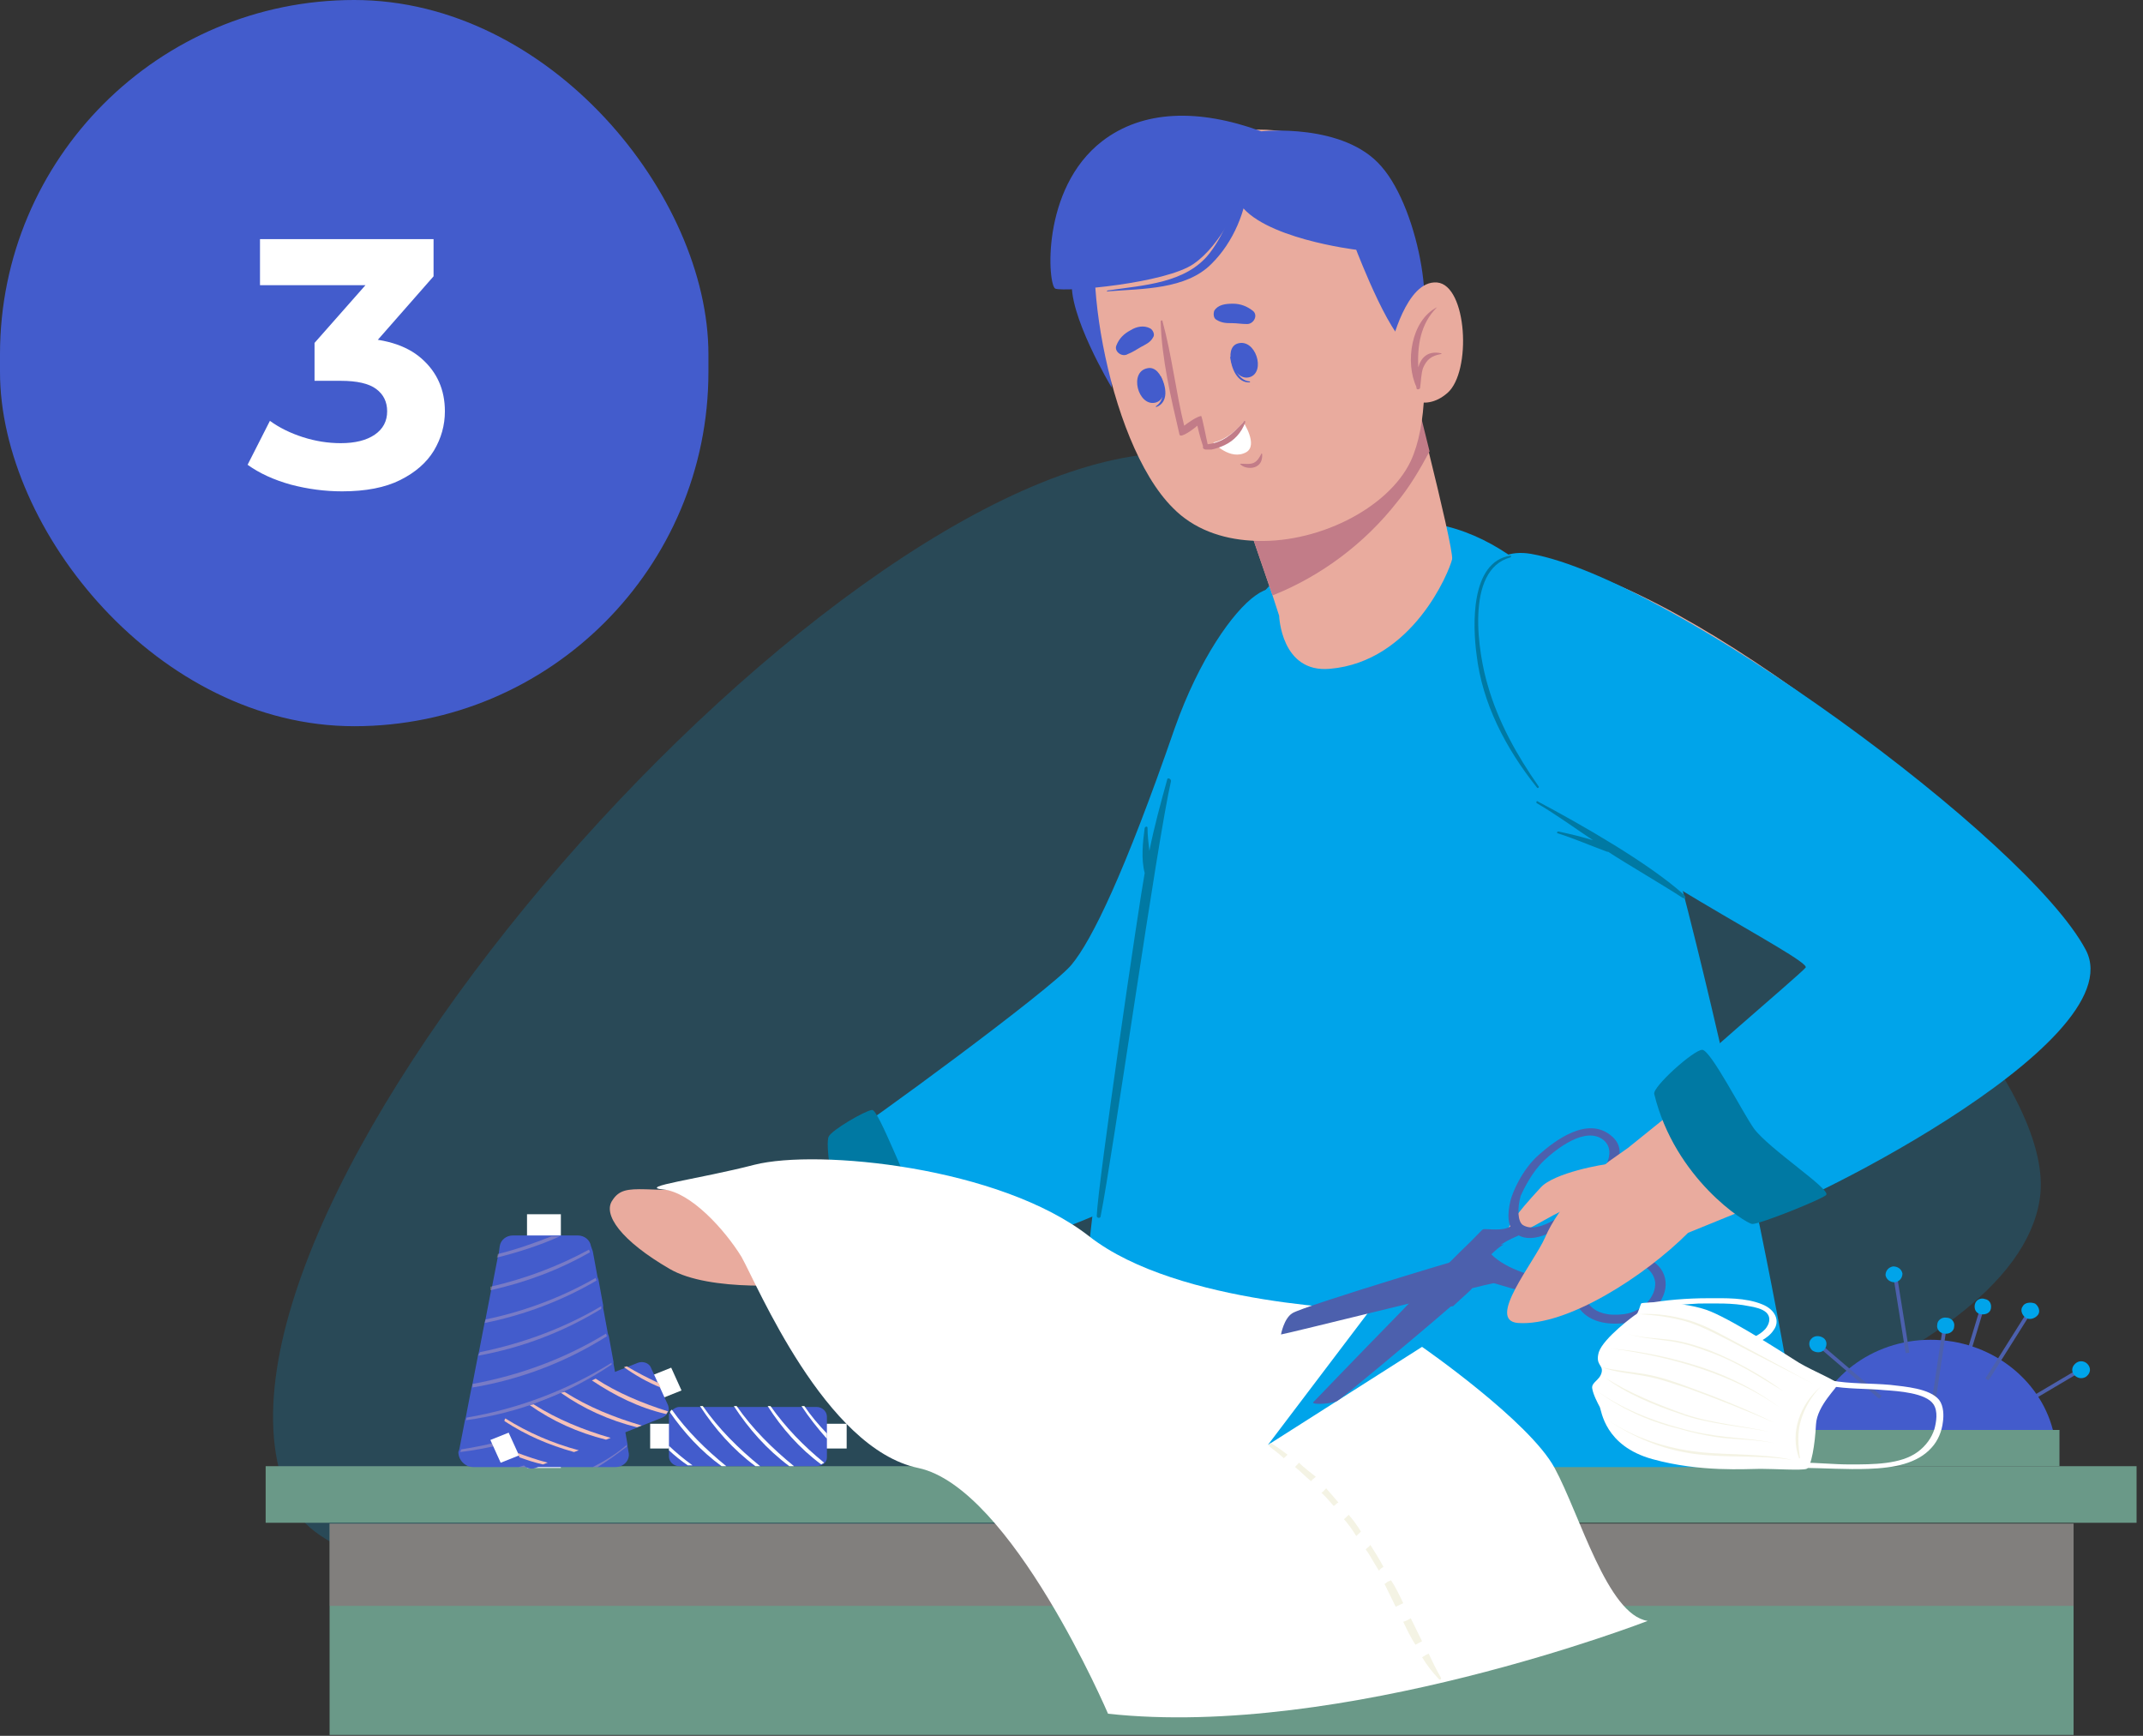 <svg width="121" height="98" viewBox="0 0 121 98" fill="none" xmlns="http://www.w3.org/2000/svg">
<rect x="0" y="0" width="121" height="98" fill="#333333" stroke="none"/>
<rect width="40" height="41" rx="20" fill="#435CCC"/>
<path d="M19.32 27.74C18.347 27.74 17.38 27.613 16.42 27.36C15.46 27.093 14.647 26.72 13.98 26.24L15.24 23.76C15.773 24.147 16.393 24.453 17.1 24.68C17.807 24.907 18.52 25.02 19.24 25.02C20.053 25.02 20.693 24.86 21.16 24.54C21.627 24.22 21.86 23.78 21.86 23.22C21.86 22.687 21.653 22.267 21.24 21.96C20.827 21.653 20.16 21.5 19.24 21.5H17.76V19.36L21.66 14.94L22.02 16.1H14.68V13.5H24.48V15.6L20.6 20.02L18.96 19.08H19.9C21.62 19.08 22.92 19.467 23.8 20.24C24.68 21.013 25.12 22.007 25.12 23.22C25.12 24.007 24.913 24.747 24.5 25.44C24.087 26.12 23.453 26.673 22.6 27.1C21.747 27.527 20.653 27.74 19.32 27.74Z" fill="white"/>
<path opacity="0.2" d="M115.169 67.705C117.027 55.776 76.258 25.231 65.801 25.581C46.266 26.229 8.099 70.05 16.645 85.223C23.069 96.603 112.249 86.82 115.169 67.705Z" fill="#00A4EA"/>
<path d="M15 82.777H120.637V85.972H15V82.777Z" fill="#6A9988"/>
<path d="M18.61 86.022H117.08V97.95H18.61V86.022Z" fill="#6A9988"/>
<g opacity="0.5">
<path d="M18.61 86.022H117.08V90.663H18.61V86.022Z" fill="#976572"/>
</g>
<path d="M37.825 71.647C40.054 72.945 44.991 72.596 46.106 72.346C46.106 72.346 65.375 69.302 70.896 61.915C74.293 57.373 76.257 50.286 75.939 43.798C75.674 37.809 72.17 29.523 68.083 38.158C66.278 42.001 64.154 51.234 60.863 55.277C60.173 56.126 50.14 66.257 41.541 67.056C36.498 67.505 35.33 66.607 34.587 67.754C34.003 68.553 35.065 70.05 37.825 71.647Z" fill="#E9AB9E"/>
<path d="M67.977 62.963C67.924 62.514 67.446 62.115 66.916 62.215C66.438 62.314 66.172 62.813 66.491 63.213C66.703 63.512 67.34 63.412 67.287 62.963C67.287 62.913 67.181 62.913 67.181 62.963C67.128 63.213 66.809 63.163 66.703 62.963C66.65 62.813 66.703 62.664 66.862 62.564C67.075 62.414 67.34 62.514 67.499 62.664C67.659 62.813 67.712 63.063 67.659 63.263C67.606 63.512 67.34 63.662 67.128 63.762C67.075 63.812 67.075 63.862 67.128 63.862C67.606 63.862 68.083 63.412 67.977 62.963Z" fill="#C27C88"/>
<path d="M51.68 71.947C53.166 71.598 66.065 68.353 70.578 63.063C75.143 57.773 77.797 50.436 76.098 41.702C74.93 35.862 73.391 31.819 70.896 33.616C69.622 34.514 67.711 37.21 66.331 41.103C63.517 49.238 61.66 53.081 60.492 54.478C59.324 55.876 48.76 63.612 47.698 64.211C46.637 64.76 50.565 72.197 51.68 71.947Z" fill="#00A4EA"/>
<path d="M49.239 62.664C49.61 62.614 51.256 67.106 51.84 67.854C52.424 68.603 54.759 71.248 54.547 71.448C54.335 71.647 51.096 72.746 50.672 72.546C50.247 72.346 48.071 69.551 47.54 68.403C46.956 67.255 46.584 64.51 46.797 64.161C46.956 63.812 48.814 62.714 49.239 62.664Z" fill="#0079A3"/>
<path d="M80.133 29.474C73.391 29.024 69.41 34.714 66.703 41.901C63.199 51.234 59.908 81.081 60.81 82.827H101.579C102.269 81.929 95.368 48.19 91.705 39.505C90.272 36.012 85.972 29.873 80.133 29.474Z" fill="#00A4EA"/>
<path d="M65.907 43.997C65.535 45.345 65.164 46.693 64.898 48.04C64.845 47.591 64.792 47.142 64.792 46.742C64.792 46.643 64.686 46.643 64.633 46.742C64.527 47.541 64.421 48.489 64.633 49.288C64.314 50.985 61.979 66.906 61.925 68.653C61.925 68.753 62.085 68.803 62.138 68.703C62.828 65.259 65.323 47.541 66.119 44.097C66.119 43.947 65.907 43.898 65.907 43.997Z" fill="#0079A3"/>
<path d="M69.092 25.581L71.852 33.616L72.224 34.764C72.224 34.764 72.33 38.008 75.09 37.759C79.762 37.359 81.832 32.269 81.991 31.57C82.044 31.22 81.354 28.276 80.664 25.481C80.027 22.836 79.337 20.29 79.337 20.29L78.169 20.889L69.092 25.581Z" fill="#E9AB9E"/>
<path d="M69.091 25.581L71.852 33.616C74.612 32.518 77.054 30.671 78.859 28.376C79.602 27.477 80.186 26.479 80.717 25.481C80.08 22.836 79.39 20.29 79.39 20.29L78.222 20.889L69.091 25.581Z" fill="#C27C88"/>
<path d="M62.402 12.404C62.402 12.404 60.862 13.902 60.544 15.748C60.225 17.645 62.773 21.887 62.773 21.887L62.402 12.404Z" fill="#435CCC"/>
<path d="M76.841 9.51C79.814 12.554 81.513 22.037 79.655 26.03C78.381 28.725 74.293 30.771 70.631 30.522C68.985 30.422 67.393 29.873 66.225 28.675C62.456 24.932 60.704 13.702 62.509 11.306C65.588 7.114 73.179 5.766 76.841 9.51Z" fill="#E9AB9E"/>
<path d="M69.461 20.14C69.461 20.14 69.514 20.14 69.514 20.19C69.674 20.789 69.939 21.488 70.576 21.538V21.588C69.833 21.638 69.514 20.739 69.461 20.14Z" fill="#435CCC"/>
<path d="M69.886 19.392C70.895 19.092 71.479 20.989 70.577 21.288C69.621 21.588 69.037 19.641 69.886 19.392Z" fill="#435CCC"/>
<path d="M65.534 21.238L65.481 21.288C65.694 21.887 65.8 22.586 65.269 22.935V22.985C66.012 22.736 65.853 21.788 65.534 21.238Z" fill="#435CCC"/>
<path d="M64.79 20.789C63.729 20.989 64.26 22.935 65.215 22.736C66.171 22.536 65.64 20.59 64.79 20.789Z" fill="#435CCC"/>
<path d="M71.215 25.631C71.108 25.83 71.002 26.03 70.79 26.13C70.578 26.229 70.259 26.18 70.047 26.18C70.047 26.18 69.994 26.18 70.047 26.229C70.259 26.429 70.684 26.479 70.949 26.329C71.215 26.18 71.268 25.93 71.268 25.68C71.268 25.581 71.215 25.581 71.215 25.631Z" fill="#C27C88"/>
<path d="M70.418 18.294C70.1 18.294 69.834 18.244 69.569 18.244C69.251 18.244 68.985 18.244 68.666 18.044C68.507 17.944 68.507 17.695 68.56 17.545C68.773 17.196 69.197 17.146 69.622 17.146C70.047 17.146 70.418 17.296 70.737 17.545C71.055 17.795 70.79 18.294 70.418 18.294Z" fill="#435CCC"/>
<path d="M63.676 19.991C63.942 19.891 64.154 19.741 64.419 19.591C64.685 19.442 64.95 19.342 65.11 19.042C65.216 18.893 65.11 18.643 64.95 18.543C64.579 18.344 64.154 18.443 63.836 18.643C63.464 18.843 63.199 19.092 63.039 19.492C62.88 19.841 63.358 20.19 63.676 19.991Z" fill="#435CCC"/>
<path d="M68.507 24.982C68.507 24.982 69.462 26.03 70.365 25.531C71.055 25.131 70.205 23.834 70.205 23.834C70.205 23.834 69.462 24.782 68.507 24.982Z" fill="white"/>
<path d="M70.312 23.834C70.1 24.433 69.675 24.882 69.145 25.131C68.932 25.231 68.667 25.331 68.401 25.381C68.348 25.381 68.295 25.381 68.242 25.381C68.189 25.381 68.136 25.381 68.083 25.381C68.03 25.381 67.924 25.331 67.924 25.281V25.231V25.181C67.764 24.732 67.605 24.033 67.605 24.033C67.446 24.183 66.65 24.782 66.597 24.532C66.119 22.486 65.588 20.24 65.535 18.144C65.535 18.094 65.641 18.044 65.641 18.144C66.172 20.09 66.384 22.087 66.862 24.033C67.127 23.834 67.552 23.534 67.818 23.484C67.871 23.484 68.136 24.882 68.189 25.081C69.038 24.982 69.569 24.532 70.206 23.834C70.259 23.734 70.312 23.734 70.312 23.834Z" fill="#C27C88"/>
<path d="M79.708 19.392C78.805 19.941 76.576 14.101 76.576 14.101C76.576 14.101 71.161 13.453 69.94 11.406C69.94 11.406 68.985 13.802 67.392 14.9C65.8 15.998 60.173 16.497 59.589 16.297C59.164 16.148 58.74 10.658 62.243 7.962C64.526 6.216 67.658 6.116 71.214 7.413C71.214 7.413 75.886 6.914 78.009 9.41C80.186 11.905 81.247 18.493 79.708 19.392Z" fill="#435CCC"/>
<path d="M62.561 16.397C64.578 16.098 66.967 15.998 68.294 14.301C69.25 13.053 69.674 11.606 70.099 10.108C70.152 9.909 70.471 9.959 70.471 10.158C70.418 11.855 69.621 13.702 68.4 14.9C66.967 16.347 64.525 16.297 62.561 16.447C62.455 16.497 62.508 16.397 62.561 16.397Z" fill="#435CCC"/>
<path d="M78.54 19.541C78.54 19.541 79.389 15.798 81.141 15.948C82.84 16.098 83.105 20.989 81.725 22.187C80.345 23.385 79.124 22.237 79.124 22.237L78.54 19.541Z" fill="#E9AB9E"/>
<path d="M81.14 17.346C81.194 17.346 81.194 17.346 81.14 17.346C80.185 18.294 80.026 19.541 80.079 20.739C80.238 20.19 80.61 19.791 81.353 19.941C81.406 19.941 81.406 19.991 81.353 19.991C80.822 20.09 80.556 20.29 80.344 20.789C80.238 21.139 80.238 21.488 80.185 21.887C80.185 21.987 79.973 22.037 79.973 21.887C79.973 21.887 79.973 21.887 79.973 21.837C79.336 20.49 79.654 18.094 81.14 17.346Z" fill="#C27C88"/>
<path d="M42.604 65.758C46.16 64.86 56.459 65.858 61.501 69.801C66.544 73.744 77.374 73.943 77.374 73.943L71.587 81.58L80.293 76.04C80.293 76.04 86.345 80.232 87.778 82.877C89.211 85.522 90.751 91.162 93.033 91.512C93.033 91.512 75.781 98.2 62.563 96.752C62.563 96.752 57.096 83.975 51.84 82.877C46.585 81.779 42.763 72.546 41.861 70.949C40.905 69.401 38.994 67.305 37.455 67.156C35.915 67.006 39.525 66.557 42.604 65.758Z" fill="white"/>
<path d="M86.981 67.056C87.724 66.207 90.591 65.708 90.909 65.708C91.228 65.708 89.104 68.004 88.573 68.204C87.671 68.503 85.601 69.951 85.176 69.751C84.858 69.551 85.548 68.603 86.981 67.056Z" fill="#E9AB9E"/>
<path d="M74.135 79.184C74.135 79.184 76.577 76.638 79.019 74.143C80.293 72.795 81.62 71.498 82.522 70.599C83.265 69.901 83.69 69.401 83.743 69.401C83.956 69.352 84.911 69.551 85.336 69.202C85.76 68.853 86.079 69.501 86.132 69.551C86.185 69.601 85.495 69.801 84.858 70.2C84.593 70.35 84.38 70.549 84.168 70.749C83.531 71.448 83.265 72.346 83.053 72.696C83 72.795 82.575 73.145 81.991 73.694C79.921 75.49 75.728 78.984 75.515 79.084C75.303 79.234 74.188 79.334 74.135 79.184Z" fill="#4C60AD"/>
<path d="M88.786 72.746C88.786 72.047 89.635 71.049 91.228 70.849C92.82 70.649 93.935 71.298 94.041 72.346C94.147 73.394 93.139 74.492 91.812 74.692C89.317 74.992 88.786 73.444 88.786 72.746ZM91.706 74.193C92.767 74.043 93.51 73.195 93.457 72.396C93.351 71.598 92.502 71.099 91.281 71.248C90.06 71.398 89.423 72.197 89.423 72.696C89.37 73.294 89.794 74.442 91.706 74.193Z" fill="#4C60AD"/>
<path d="M85.281 67.804C85.388 67.355 85.918 66.058 86.874 65.209C87.829 64.361 89.634 63.013 90.962 64.111C92.289 65.159 90.59 66.956 89.74 67.904C88.785 68.952 86.715 70.5 85.6 69.651C85.069 69.252 85.122 68.503 85.281 67.804ZM85.972 69.152C86.874 69.751 88.679 68.353 89.369 67.555C90.006 66.856 91.545 65.209 90.537 64.361C89.528 63.562 87.883 64.86 87.192 65.509C86.502 66.157 86.025 67.156 85.865 67.505C85.653 68.254 85.706 68.952 85.972 69.152Z" fill="#4C60AD"/>
<path d="M79.018 74.193C80.292 72.845 81.619 71.548 82.521 70.649C83.318 70.499 84.22 70.35 84.91 70.25C84.645 70.4 84.432 70.599 84.22 70.799C83.583 71.498 83.318 72.396 83.105 72.746C83.052 72.845 82.628 73.195 82.044 73.744C81.088 73.844 80.079 73.993 79.018 74.193Z" fill="#4C60AD"/>
<path d="M72.329 75.341C72.488 75.341 84.167 72.446 84.326 72.446C84.485 72.446 85.865 72.995 86.768 72.945C87.67 72.945 89.104 72.795 89.157 72.746C89.21 72.696 89.316 71.947 89.263 71.897C89.21 71.897 88.307 72.147 87.458 72.147C86.609 72.147 84.751 71.548 84.061 70.649C84.008 70.599 73.55 73.744 72.966 74.143C72.488 74.442 72.329 75.341 72.329 75.341Z" fill="#4C60AD"/>
<path d="M82.523 72.197C82.629 72.246 82.735 72.246 82.788 72.197H82.841C83.053 71.997 82.894 71.647 82.629 71.697C82.31 71.697 82.257 72.097 82.523 72.197Z" fill="#4C60AD"/>
<path d="M87.99 31.869C97.014 34.065 113.258 47.341 117.186 54.179C118.301 56.126 114.479 59.32 113.948 59.719C112.302 60.967 105.932 56.425 103.756 54.878C100.624 52.682 88.68 45.794 86.663 43.299C83.372 39.256 82.257 30.472 87.99 31.869Z" fill="#E9AB9E"/>
<path d="M116.867 55.527C116.814 57.373 114.903 59.17 112.408 60.867C108.214 63.612 102.269 66.706 100.198 67.705C98.553 68.503 94.041 63.412 95.846 61.666C97.969 59.719 100.251 57.523 102.163 55.577C104.445 53.231 106.834 51.384 109.541 50.885C112.514 50.386 116.92 53.78 116.867 55.527Z" fill="#E9AB9E"/>
<path d="M97.12 60.617L91.918 64.81C91.918 64.81 91.493 65.109 90.856 65.558C89.741 66.457 88.043 68.004 87.246 69.851C86.609 71.298 83.902 74.542 85.707 74.692C88.467 74.892 92.873 72.047 95.315 69.601L102.057 66.856C102.057 66.856 101.313 61.715 97.12 60.617Z" fill="#E9AB9E"/>
<path d="M115.116 55.776C114.638 55.776 114.213 56.076 114.213 56.525C114.213 56.924 114.638 57.273 115.116 57.074C115.434 56.924 115.487 56.425 115.063 56.375C115.01 56.375 115.01 56.475 115.063 56.475C115.275 56.575 115.169 56.824 114.957 56.874C114.797 56.874 114.638 56.824 114.585 56.675C114.479 56.475 114.585 56.275 114.797 56.175C114.957 56.076 115.222 56.076 115.434 56.175C115.647 56.275 115.753 56.525 115.806 56.724C115.806 56.774 115.912 56.774 115.912 56.724C115.912 56.225 115.594 55.776 115.116 55.776Z" fill="#AB8177"/>
<path d="M86.45 31.27C94.306 32.668 114.478 47.391 117.77 53.63C120.583 58.97 100.305 68.803 99.296 68.653C96.855 68.353 93.563 62.514 94.041 61.765C94.519 61.017 101.579 55.077 101.951 54.628C102.322 54.179 90.856 48.589 86.609 44.297C82.416 40.104 81.513 30.422 86.45 31.27Z" fill="#00A4EA"/>
<path d="M95.05 50.486C93.033 48.689 89.264 46.543 86.823 45.245C86.769 45.195 86.716 45.295 86.769 45.345C87.884 45.994 88.893 46.742 89.954 47.441C89.317 47.242 88.68 47.092 87.99 46.942C87.937 46.942 87.884 46.992 87.937 47.042C88.893 47.341 89.795 47.741 90.751 48.09H90.804C91.706 48.689 94.095 50.086 94.998 50.685C95.21 50.785 95.21 50.635 95.05 50.486Z" fill="#0079A3"/>
<path d="M85.282 31.37C85.335 31.37 85.335 31.42 85.282 31.47C82.681 32.169 83.477 36.96 84.008 38.707C84.592 40.753 85.653 42.65 86.874 44.397C86.927 44.447 86.821 44.546 86.768 44.447C85.016 42.251 83.689 39.705 83.371 36.96C83.158 35.363 82.999 31.72 85.282 31.37Z" fill="#0079A3"/>
<path d="M103.118 67.455C103.011 67.655 99.296 69.152 98.924 69.102C98.552 69.052 94.571 66.557 93.403 61.765C93.297 61.366 95.633 59.27 96.111 59.27C96.588 59.27 98.393 62.813 99.03 63.712C99.879 64.86 103.33 67.106 103.118 67.455Z" fill="#0079A3"/>
<path d="M80.399 93.508C80.346 93.508 80.346 93.558 80.293 93.558C80.558 94.007 80.877 94.406 81.249 94.806C81.302 94.856 81.408 94.806 81.355 94.706C81.089 94.257 80.877 93.808 80.665 93.358C80.558 93.408 80.452 93.458 80.399 93.508Z" fill="#F4F3E4"/>
<path d="M79.656 91.362C79.497 91.462 79.391 91.512 79.231 91.562C79.444 92.011 79.656 92.46 79.921 92.859C80.028 92.809 80.187 92.71 80.293 92.66C80.081 92.21 79.868 91.811 79.656 91.362Z" fill="#F4F3E4"/>
<path d="M78.328 89.316C78.275 89.365 78.222 89.415 78.169 89.415C78.381 89.865 78.594 90.264 78.806 90.713C78.912 90.663 79.018 90.613 79.124 90.563C79.177 90.563 79.177 90.513 79.231 90.513C79.018 90.064 78.806 89.615 78.54 89.216C78.487 89.266 78.381 89.266 78.328 89.316Z" fill="#F4F3E4"/>
<path d="M77.374 87.219C77.321 87.319 77.215 87.369 77.109 87.469C77.215 87.619 77.321 87.768 77.427 87.968C77.586 88.218 77.692 88.417 77.852 88.667C77.905 88.667 77.905 88.617 77.905 88.617C77.958 88.567 78.011 88.517 78.117 88.467C77.852 87.968 77.586 87.569 77.374 87.219Z" fill="#F4F3E4"/>
<path d="M76.152 85.522C76.046 85.622 75.993 85.672 75.886 85.772C76.152 86.072 76.364 86.371 76.576 86.72C76.629 86.67 76.683 86.621 76.789 86.521L76.842 86.471C76.629 86.121 76.417 85.822 76.152 85.522Z" fill="#F4F3E4"/>
<path d="M74.878 84.025C74.772 84.125 74.719 84.225 74.613 84.275C74.878 84.524 75.091 84.774 75.303 85.023C75.409 84.973 75.462 84.874 75.568 84.824C75.356 84.574 75.144 84.325 74.878 84.025Z" fill="#F4F3E4"/>
<path d="M73.339 82.578C73.286 82.678 73.18 82.728 73.127 82.827C73.446 83.077 73.711 83.376 74.029 83.626C74.083 83.526 74.189 83.476 74.295 83.376C73.976 83.127 73.658 82.877 73.339 82.578Z" fill="#F4F3E4"/>
<path d="M71.693 81.679C71.958 81.879 72.223 82.079 72.489 82.328C72.542 82.278 72.648 82.178 72.701 82.129C72.436 81.929 72.17 81.729 71.852 81.53C71.746 81.38 71.586 81.58 71.693 81.679Z" fill="#F4F3E4"/>
<path d="M111.835 73.754L112.039 73.808L110.73 78.129L110.526 78.074L111.835 73.754Z" fill="#4C60AD"/>
<path d="M111.506 73.644C111.453 73.894 111.559 74.143 111.825 74.193C112.09 74.243 112.356 74.143 112.409 73.894C112.462 73.644 112.356 73.394 112.09 73.344C111.825 73.245 111.559 73.394 111.506 73.644Z" fill="#00A4EA"/>
<path d="M100.816 77.118L105.002 79.283L104.9 79.458L100.714 77.293L100.816 77.118Z" fill="#4C60AD"/>
<path d="M100.519 77.587C100.731 77.687 101.05 77.637 101.156 77.387C101.262 77.188 101.209 76.888 100.943 76.788C100.731 76.688 100.413 76.738 100.306 76.988C100.2 77.188 100.306 77.487 100.519 77.587Z" fill="#00A4EA"/>
<path d="M117.473 77.215L117.586 77.384L113.543 79.777L113.43 79.608L117.473 77.215Z" fill="#4C60AD"/>
<path d="M117.239 76.938C117.027 77.088 116.921 77.337 117.08 77.587C117.239 77.786 117.505 77.886 117.77 77.737C117.982 77.587 118.088 77.337 117.929 77.088C117.77 76.838 117.451 76.788 117.239 76.938Z" fill="#00A4EA"/>
<path d="M102.163 80.731H115.912C115.169 77.836 112.355 75.64 109.011 75.64C105.667 75.64 102.907 77.836 102.163 80.731Z" fill="#435CCC"/>
<path d="M101.844 80.731H116.283V82.777H101.844V80.731Z" fill="#6A9988"/>
<path d="M114.534 73.962L114.717 74.064L112.283 77.929L112.1 77.827L114.534 73.962Z" fill="#4C60AD"/>
<path d="M114.213 73.744C114.053 73.943 114.16 74.243 114.372 74.393C114.584 74.542 114.903 74.442 115.062 74.243C115.221 74.043 115.115 73.744 114.903 73.594C114.637 73.494 114.319 73.544 114.213 73.744Z" fill="#00A4EA"/>
<path d="M107.096 71.927L107.809 76.369L107.599 76.399L106.886 71.957L107.096 71.927Z" fill="#4C60AD"/>
<path d="M106.462 71.997C106.516 72.246 106.728 72.396 106.993 72.396C107.259 72.346 107.418 72.147 107.418 71.897C107.365 71.647 107.153 71.498 106.887 71.498C106.622 71.548 106.462 71.747 106.462 71.997Z" fill="#00A4EA"/>
<path d="M109.71 74.855L109.92 74.883L109.254 79.331L109.044 79.303L109.71 74.855Z" fill="#4C60AD"/>
<path d="M109.382 74.792C109.329 75.041 109.541 75.291 109.807 75.291C110.072 75.341 110.338 75.141 110.338 74.892C110.391 74.642 110.178 74.393 109.913 74.393C109.647 74.343 109.382 74.542 109.382 74.792Z" fill="#00A4EA"/>
<path d="M102.705 75.795L106.238 78.819L106.095 78.966L102.562 75.943L102.705 75.795Z" fill="#4C60AD"/>
<path d="M102.323 76.239C102.536 76.389 102.854 76.389 103.013 76.189C103.173 75.99 103.173 75.69 102.96 75.54C102.748 75.391 102.43 75.391 102.27 75.59C102.111 75.74 102.111 76.04 102.323 76.239Z" fill="#00A4EA"/>
<path d="M29.757 68.553H31.668V82.877H29.757V68.553Z" fill="white"/>
<path d="M26.731 82.827H34.746C35.224 82.827 35.596 82.428 35.49 81.979L35.437 81.68V81.58L35.171 80.082V79.983L34.906 78.535V78.435L34.64 76.988V76.888L34.375 75.441L34.322 75.291L34.056 73.844V73.694L33.791 72.246L33.738 72.097L33.472 70.649L33.419 70.5L33.366 70.35C33.313 70.001 32.995 69.751 32.623 69.751H28.96C28.589 69.751 28.27 70.001 28.217 70.35L28.164 70.749L28.111 70.949L27.792 72.596L27.739 72.796L27.421 74.442L27.368 74.642L27.049 76.289L26.996 76.489L26.678 78.136L26.625 78.335L26.306 79.983L26.253 80.182L25.934 81.829L25.881 81.979C25.881 82.428 26.253 82.827 26.731 82.827Z" fill="#435CCC"/>
<g opacity="0.3">
<path d="M28.057 70.999C29.278 70.699 30.498 70.3 31.613 69.801H31.136C30.127 70.2 29.118 70.55 28.11 70.799L28.057 70.999Z" fill="#F5C1B8"/>
<path d="M27.686 72.845C29.703 72.396 31.561 71.698 33.312 70.699L33.259 70.55C31.508 71.498 29.65 72.197 27.686 72.646V72.845Z" fill="#F5C1B8"/>
<path d="M27.367 74.692C29.596 74.243 31.72 73.444 33.684 72.296L33.63 72.147C31.72 73.245 29.596 74.043 27.42 74.492L27.367 74.692Z" fill="#F5C1B8"/>
<path d="M26.995 76.539C29.49 76.09 31.826 75.191 33.949 73.894V73.744C31.826 74.992 29.543 75.84 27.101 76.339L26.995 76.539Z" fill="#F5C1B8"/>
<path d="M26.677 78.335C29.384 77.886 31.985 76.888 34.268 75.441L34.215 75.291C31.932 76.689 29.384 77.637 26.677 78.136V78.335Z" fill="#F5C1B8"/>
<path d="M26.305 80.182C29.278 79.783 32.091 78.685 34.533 77.038V76.938C32.038 78.485 29.278 79.533 26.358 80.032L26.305 80.182Z" fill="#F5C1B8"/>
<path d="M25.987 81.979C29.225 81.58 32.251 80.432 34.852 78.585V78.485C32.197 80.232 29.225 81.33 26.04 81.829L25.987 81.979Z" fill="#F5C1B8"/>
<path d="M29.278 82.827H29.968C31.826 82.179 33.577 81.28 35.17 80.132V80.032C33.312 81.28 31.348 82.228 29.278 82.827Z" fill="#F5C1B8"/>
<path d="M33.472 82.827H33.737C34.321 82.478 34.852 82.079 35.383 81.68V81.58C34.799 82.079 34.162 82.478 33.472 82.827Z" fill="#F5C1B8"/>
</g>
<path d="M36.71 80.382H47.805V81.779H36.71V80.382Z" fill="white"/>
<path d="M37.771 79.933V82.228C37.771 82.528 38.037 82.777 38.355 82.777H46.105C46.212 82.777 46.318 82.728 46.371 82.728C46.424 82.678 46.477 82.678 46.53 82.628C46.636 82.528 46.69 82.428 46.69 82.278V79.983C46.69 79.683 46.424 79.433 46.105 79.433H38.355C38.196 79.433 38.037 79.533 37.931 79.633C37.877 79.683 37.878 79.733 37.825 79.783C37.771 79.783 37.771 79.833 37.771 79.933Z" fill="#435CCC"/>
<path d="M45.256 79.383C45.681 80.032 46.159 80.631 46.69 81.23V80.931C46.212 80.432 45.787 79.933 45.415 79.383H45.256Z" fill="white"/>
<path d="M43.344 79.383C44.141 80.631 45.149 81.779 46.37 82.678C46.423 82.628 46.476 82.628 46.529 82.578C45.361 81.629 44.353 80.581 43.504 79.383H43.344Z" fill="white"/>
<path d="M41.435 79.383C42.284 80.681 43.293 81.829 44.567 82.777H44.832C43.611 81.779 42.496 80.681 41.594 79.383H41.435Z" fill="white"/>
<path d="M39.523 79.383C40.372 80.681 41.38 81.829 42.654 82.777H42.92C41.699 81.779 40.584 80.681 39.682 79.383H39.523Z" fill="white"/>
<path d="M37.825 79.733C38.621 80.881 39.577 81.929 40.744 82.777H41.01C39.842 81.829 38.78 80.781 37.931 79.583C37.878 79.633 37.825 79.683 37.825 79.733Z" fill="white"/>
<path d="M37.771 81.629V81.879C38.089 82.178 38.461 82.478 38.832 82.728H39.098C38.62 82.378 38.195 82.029 37.771 81.629Z" fill="white"/>
<path d="M27.688 81.297L37.898 77.215L38.48 78.501L28.27 82.583L27.688 81.297Z" fill="white"/>
<path d="M28.537 80.482L29.492 82.578C29.598 82.877 29.97 82.977 30.235 82.877L37.401 80.032C37.508 79.982 37.561 79.933 37.614 79.883C37.667 79.833 37.667 79.783 37.72 79.733C37.773 79.633 37.773 79.483 37.72 79.334L36.764 77.237C36.658 76.938 36.287 76.838 36.021 76.938L28.855 79.783C28.696 79.833 28.59 79.982 28.537 80.132C28.537 80.182 28.537 80.232 28.537 80.282C28.483 80.332 28.483 80.382 28.537 80.482Z" fill="#435CCC"/>
<path d="M35.227 77.188C35.864 77.637 36.554 78.036 37.297 78.335L37.191 78.086C36.554 77.786 35.97 77.487 35.386 77.138L35.227 77.188Z" fill="#F5C1B8"/>
<path d="M33.421 77.936C34.695 78.785 36.075 79.483 37.614 79.833C37.668 79.783 37.668 79.733 37.721 79.683C36.287 79.234 34.854 78.635 33.633 77.836L33.421 77.936Z" fill="#F5C1B8"/>
<path d="M31.669 78.635C32.943 79.533 34.376 80.182 35.969 80.581L36.234 80.481C34.695 80.032 33.209 79.433 31.881 78.585L31.669 78.635Z" fill="#F5C1B8"/>
<path d="M29.917 79.334C31.191 80.232 32.624 80.881 34.217 81.28L34.482 81.18C32.943 80.731 31.457 80.132 30.13 79.284L29.917 79.334Z" fill="#F5C1B8"/>
<path d="M28.484 80.232C29.705 81.031 30.979 81.58 32.412 81.979L32.678 81.879C31.191 81.48 29.811 80.881 28.537 80.082C28.484 80.132 28.484 80.182 28.484 80.232Z" fill="#F5C1B8"/>
<path d="M29.227 82.029L29.333 82.278C29.758 82.428 30.183 82.578 30.66 82.678L30.926 82.578C30.342 82.428 29.758 82.228 29.227 82.029Z" fill="#F5C1B8"/>
<path d="M103.384 77.936C104.445 78.136 105.613 78.086 106.728 78.186C107.577 78.286 108.958 78.385 109.488 79.034C109.754 79.384 109.754 79.933 109.701 80.282C109.648 80.781 109.435 81.33 109.064 81.729C108.268 82.628 106.94 82.877 105.507 82.927C104.233 82.977 103.012 82.877 101.738 82.877C101.473 82.877 101.473 82.578 101.738 82.578C102.641 82.578 103.543 82.678 104.445 82.678C105.773 82.678 107.312 82.678 108.268 81.979C108.745 81.629 109.064 81.18 109.223 80.681C109.329 80.282 109.435 79.683 109.17 79.284C108.745 78.635 107.153 78.535 106.41 78.485C105.401 78.385 104.286 78.435 103.278 78.236C103.012 78.186 103.118 77.886 103.384 77.936Z" fill="white"/>
<path d="M98.235 75.79C98.766 75.64 99.35 75.391 99.668 75.041C99.88 74.792 100.04 74.393 99.721 74.093C99.509 73.894 99.084 73.794 98.766 73.744C97.81 73.544 96.802 73.594 95.899 73.594C94.944 73.644 93.988 73.744 93.032 73.894C92.82 73.943 92.661 73.644 92.926 73.594C94.041 73.394 95.262 73.294 96.43 73.294C97.385 73.294 98.553 73.245 99.509 73.644C100.252 73.943 100.517 74.592 100.146 75.091C99.827 75.59 99.137 75.89 98.447 76.09C98.235 76.09 98.022 75.84 98.235 75.79Z" fill="white"/>
<path d="M103.756 78.136C103.809 78.286 102.588 79.334 102.535 80.432C102.482 81.53 102.27 82.827 102.004 82.927C101.739 83.027 100.2 82.927 99.403 82.927C98.607 82.927 96.006 83.127 93.299 82.378C90.591 81.629 90.432 79.633 90.326 79.433C90.22 79.234 89.954 78.735 89.901 78.385C89.848 78.036 90.326 77.936 90.432 77.487C90.538 77.038 90.061 77.088 90.273 76.339C90.538 75.54 92.29 74.243 92.396 74.193C92.502 74.143 92.609 73.694 92.662 73.594C92.715 73.494 95.157 73.444 96.59 74.043C98.023 74.642 100.783 76.439 101.58 76.938C102.429 77.437 103.703 77.936 103.756 78.136Z" fill="white"/>
<path d="M102.801 78.286C102.27 78.835 101.898 79.483 101.686 80.182C101.474 80.881 101.527 81.58 101.633 82.328H101.58C101.049 80.881 101.633 79.284 102.801 78.286Z" fill="#F4F3E4"/>
<path d="M90.805 80.182C92.291 81.18 94.096 81.779 95.954 81.979C96.856 82.079 97.706 82.079 98.608 82.129C99.51 82.178 100.36 82.228 101.209 82.428C99.351 82.129 97.493 82.328 95.635 82.079C93.83 81.829 92.185 81.13 90.805 80.182C90.751 80.182 90.751 80.182 90.805 80.182Z" fill="#F4F3E4"/>
<path d="M92.556 74.193C93.353 74.143 94.202 74.243 94.998 74.442C95.848 74.642 96.644 75.041 97.387 75.441C99.086 76.339 100.731 77.237 102.377 78.136C100.784 77.287 99.139 76.489 97.546 75.64C96.75 75.241 96.007 74.842 95.158 74.592C94.255 74.343 93.406 74.243 92.556 74.193C92.503 74.193 92.503 74.193 92.556 74.193Z" fill="#F4F3E4"/>
<path d="M90.113 78.485C91.493 79.483 93.192 80.182 94.891 80.631C95.74 80.881 96.643 81.031 97.545 81.13C98.448 81.23 99.35 81.28 100.199 81.48C99.244 81.28 98.235 81.28 97.28 81.18C96.43 81.081 95.528 80.881 94.678 80.631C93.033 80.232 91.44 79.483 90.113 78.485Z" fill="#F4F3E4"/>
<path d="M90.645 77.786C91.972 78.635 93.564 79.284 95.104 79.833C96.696 80.382 98.448 80.482 100.094 80.881C99.191 80.681 98.289 80.581 97.386 80.432C96.537 80.282 95.688 80.132 94.891 79.833C93.405 79.334 91.813 78.685 90.645 77.786C90.592 77.786 90.592 77.786 90.645 77.786Z" fill="#F4F3E4"/>
<path d="M90.432 77.188C91.281 77.387 92.077 77.437 92.927 77.587C93.776 77.737 94.625 78.036 95.422 78.335C97.067 78.934 98.66 79.583 100.199 80.332C98.607 79.633 96.961 78.984 95.316 78.385C94.519 78.136 93.723 77.836 92.874 77.687C92.077 77.537 91.228 77.487 90.432 77.188Z" fill="#F4F3E4"/>
<path d="M91.016 76.139C92.767 76.289 94.572 76.689 96.218 77.237C97.81 77.787 99.244 78.535 100.518 79.483C97.863 77.587 94.36 76.589 91.016 76.139C90.963 76.189 90.963 76.139 91.016 76.139Z" fill="#F4F3E4"/>
<path d="M91.866 75.291C92.662 75.54 93.511 75.54 94.308 75.64C95.104 75.74 95.847 75.99 96.537 76.239C98.023 76.838 99.457 77.637 100.678 78.535C99.351 77.737 98.077 76.888 96.537 76.339C95.741 76.04 94.945 75.79 94.095 75.69C93.405 75.59 92.609 75.54 91.866 75.291Z" fill="#F4F3E4"/>
</svg>
